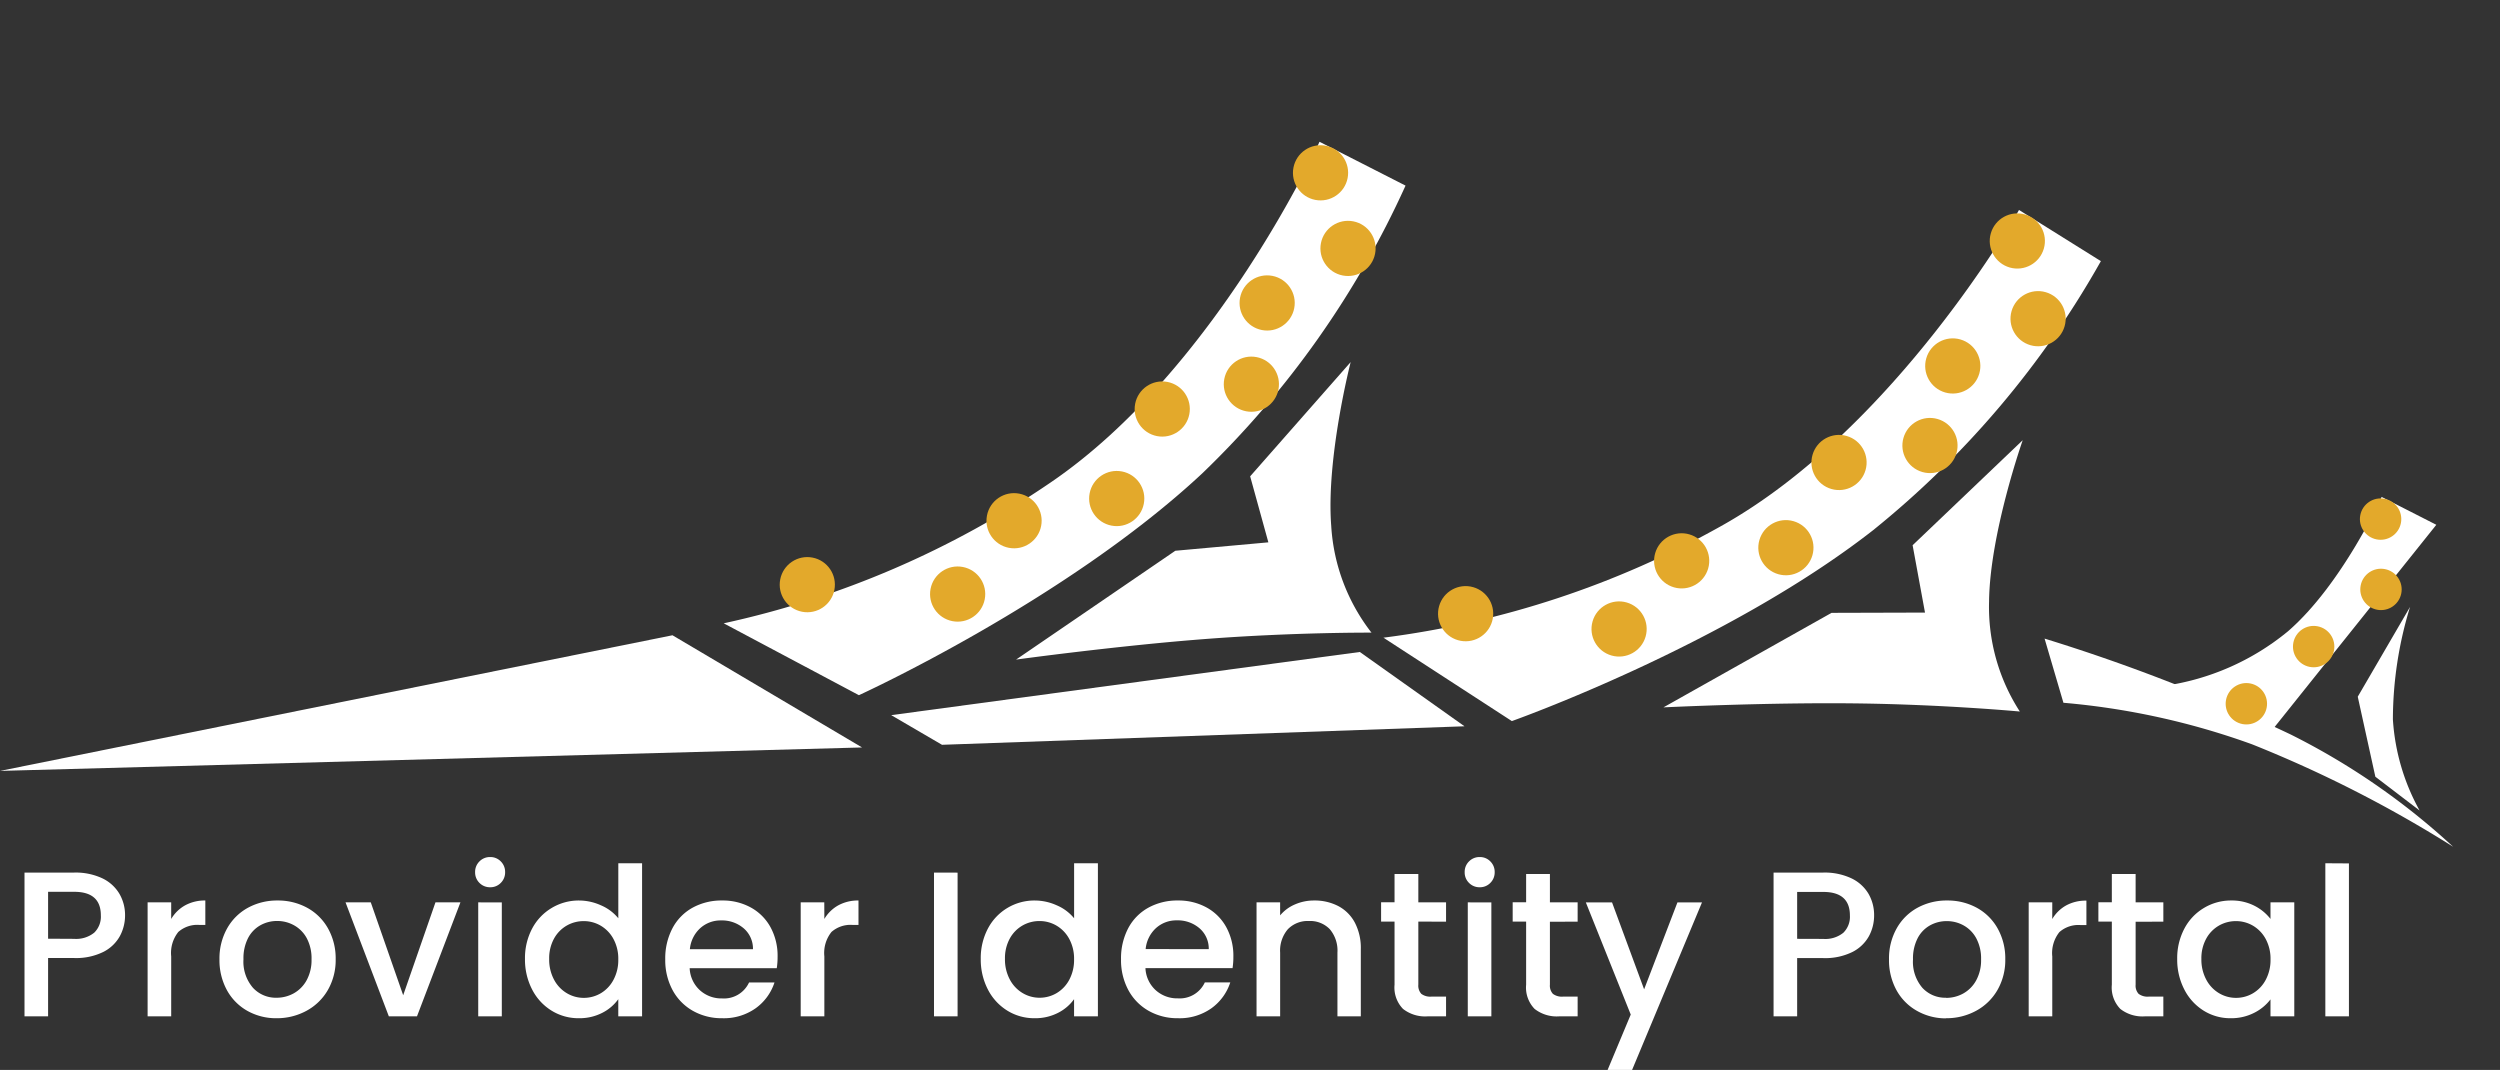 <svg xmlns="http://www.w3.org/2000/svg" width="181.255" height="77.573" viewBox="0 0 181.255 77.573">
  <rect x="0" y="0" width="181.255" height="77.573" fill="#333333" stroke="none"/>
  <g id="Group_86" data-name="Group 86" transform="translate(-52.744 -126.781)">
    <path id="Path_2396" data-name="Path 2396" d="M8.415-7.32a3.148,3.148,0,0,1-.375,1.5,2.81,2.81,0,0,1-1.2,1.148,4.454,4.454,0,0,1-2.115.443H2.835V0H1.125V-10.425h3.6a4.545,4.545,0,0,1,2.033.412A2.868,2.868,0,0,1,8-8.895,3.061,3.061,0,0,1,8.415-7.32Zm-3.69,1.7A2.085,2.085,0,0,0,6.18-6.068,1.618,1.618,0,0,0,6.66-7.32q0-1.71-1.935-1.71H2.835v3.4Zm7.035-1.44a2.686,2.686,0,0,1,1-.983A2.95,2.95,0,0,1,14.235-8.4v1.77H13.8a2.083,2.083,0,0,0-1.523.51,2.439,2.439,0,0,0-.517,1.77V0H10.05V-8.265h1.71ZM19.4.135A4.233,4.233,0,0,1,17.28-.4,3.825,3.825,0,0,1,15.8-1.9a4.525,4.525,0,0,1-.54-2.242,4.438,4.438,0,0,1,.555-2.235,3.833,3.833,0,0,1,1.515-1.5A4.4,4.4,0,0,1,19.47-8.4a4.4,4.4,0,0,1,2.145.525,3.834,3.834,0,0,1,1.515,1.5,4.438,4.438,0,0,1,.555,2.235,4.346,4.346,0,0,1-.57,2.235A3.947,3.947,0,0,1,21.563-.4,4.475,4.475,0,0,1,19.4.135Zm0-1.485a2.545,2.545,0,0,0,1.237-.315,2.4,2.4,0,0,0,.938-.945,3.038,3.038,0,0,0,.36-1.53,3.1,3.1,0,0,0-.345-1.523A2.329,2.329,0,0,0,20.67-6.6a2.5,2.5,0,0,0-1.23-.315,2.46,2.46,0,0,0-1.222.315,2.248,2.248,0,0,0-.892.938A3.217,3.217,0,0,0,17-4.14a2.9,2.9,0,0,0,.682,2.062A2.255,2.255,0,0,0,19.4-1.35Zm9.18-.18,2.34-6.735H32.73L29.58,0H27.54L24.4-8.265h1.83ZM34.89-9.36a1.059,1.059,0,0,1-.78-.315,1.059,1.059,0,0,1-.315-.78,1.059,1.059,0,0,1,.315-.78,1.059,1.059,0,0,1,.78-.315,1.042,1.042,0,0,1,.765.315,1.059,1.059,0,0,1,.315.78,1.059,1.059,0,0,1-.315.78A1.042,1.042,0,0,1,34.89-9.36Zm.84,1.1V0H34.02V-8.265Zm1.68,4.1a4.574,4.574,0,0,1,.517-2.2,3.793,3.793,0,0,1,1.41-1.493A3.805,3.805,0,0,1,41.325-8.4a3.876,3.876,0,0,1,1.6.352,3.269,3.269,0,0,1,1.252.937V-11.1H45.9V0H44.175V-1.245a3.2,3.2,0,0,1-1.162.99,3.607,3.607,0,0,1-1.7.39,3.7,3.7,0,0,1-1.972-.547,3.864,3.864,0,0,1-1.41-1.53A4.707,4.707,0,0,1,37.41-4.17Zm6.765.03a2.993,2.993,0,0,0-.353-1.485,2.474,2.474,0,0,0-.922-.96,2.413,2.413,0,0,0-1.23-.33,2.457,2.457,0,0,0-1.23.322,2.432,2.432,0,0,0-.923.945,2.95,2.95,0,0,0-.352,1.477,3.079,3.079,0,0,0,.352,1.5,2.487,2.487,0,0,0,.93.983,2.385,2.385,0,0,0,1.222.337,2.413,2.413,0,0,0,1.23-.33,2.462,2.462,0,0,0,.922-.967A3.036,3.036,0,0,0,44.175-4.14Zm11.55-.2a5.346,5.346,0,0,1-.06.84H49.35a2.293,2.293,0,0,0,.735,1.59,2.32,2.32,0,0,0,1.62.6,2,2,0,0,0,1.95-1.155H55.5A3.723,3.723,0,0,1,54.143-.593a3.983,3.983,0,0,1-2.437.728A4.221,4.221,0,0,1,49.583-.4a3.789,3.789,0,0,1-1.47-1.5A4.576,4.576,0,0,1,47.58-4.14,4.683,4.683,0,0,1,48.1-6.383a3.639,3.639,0,0,1,1.455-1.492A4.33,4.33,0,0,1,51.705-8.4a4.209,4.209,0,0,1,2.085.51,3.6,3.6,0,0,1,1.425,1.433A4.314,4.314,0,0,1,55.725-4.335Zm-1.785-.54a1.946,1.946,0,0,0-.675-1.515,2.413,2.413,0,0,0-1.635-.57,2.2,2.2,0,0,0-1.515.563,2.351,2.351,0,0,0-.75,1.523Zm5.175-2.19a2.686,2.686,0,0,1,1-.983A2.95,2.95,0,0,1,61.59-8.4v1.77h-.435a2.083,2.083,0,0,0-1.522.51,2.439,2.439,0,0,0-.518,1.77V0H57.4V-8.265h1.71Zm9.66-3.36V0h-1.71V-10.425Zm1.68,6.255a4.574,4.574,0,0,1,.518-2.2,3.793,3.793,0,0,1,1.41-1.493A3.805,3.805,0,0,1,74.37-8.4a3.876,3.876,0,0,1,1.6.352,3.269,3.269,0,0,1,1.253.937V-11.1h1.725V0H77.22V-1.245a3.2,3.2,0,0,1-1.162.99,3.607,3.607,0,0,1-1.7.39,3.7,3.7,0,0,1-1.973-.547,3.864,3.864,0,0,1-1.41-1.53A4.707,4.707,0,0,1,70.455-4.17Zm6.765.03a2.993,2.993,0,0,0-.353-1.485,2.474,2.474,0,0,0-.923-.96,2.413,2.413,0,0,0-1.23-.33,2.457,2.457,0,0,0-1.23.322,2.432,2.432,0,0,0-.923.945A2.95,2.95,0,0,0,72.21-4.17a3.079,3.079,0,0,0,.353,1.5,2.487,2.487,0,0,0,.93.983,2.385,2.385,0,0,0,1.223.337,2.413,2.413,0,0,0,1.23-.33,2.462,2.462,0,0,0,.923-.967A3.036,3.036,0,0,0,77.22-4.14Zm11.55-.2a5.346,5.346,0,0,1-.06.84H82.395a2.293,2.293,0,0,0,.735,1.59,2.32,2.32,0,0,0,1.62.6A2,2,0,0,0,86.7-2.46h1.845A3.723,3.723,0,0,1,87.188-.593,3.983,3.983,0,0,1,84.75.135,4.221,4.221,0,0,1,82.628-.4a3.789,3.789,0,0,1-1.47-1.5,4.576,4.576,0,0,1-.533-2.242,4.683,4.683,0,0,1,.518-2.243A3.639,3.639,0,0,1,82.6-7.875,4.33,4.33,0,0,1,84.75-8.4a4.209,4.209,0,0,1,2.085.51A3.6,3.6,0,0,1,88.26-6.457,4.314,4.314,0,0,1,88.77-4.335Zm-1.785-.54A1.946,1.946,0,0,0,86.31-6.39a2.413,2.413,0,0,0-1.635-.57A2.2,2.2,0,0,0,83.16-6.4a2.351,2.351,0,0,0-.75,1.523ZM94.62-8.4a3.706,3.706,0,0,1,1.748.4,2.88,2.88,0,0,1,1.207,1.2,3.947,3.947,0,0,1,.435,1.92V0H96.315V-4.62a2.4,2.4,0,0,0-.555-1.7,1.975,1.975,0,0,0-1.515-.593,2,2,0,0,0-1.522.593,2.379,2.379,0,0,0-.562,1.7V0H90.45V-8.265h1.71v.945a2.831,2.831,0,0,1,1.073-.795A3.429,3.429,0,0,1,94.62-8.4Zm7.56,1.53V-2.3a.878.878,0,0,0,.217.668,1.081,1.081,0,0,0,.743.2h1.05V0h-1.35a2.6,2.6,0,0,1-1.77-.54,2.225,2.225,0,0,1-.615-1.755V-6.87H99.48v-1.4h.975V-10.32h1.725v2.055h2.01v1.4Zm4.455-2.49a1.059,1.059,0,0,1-.78-.315,1.059,1.059,0,0,1-.315-.78,1.059,1.059,0,0,1,.315-.78,1.059,1.059,0,0,1,.78-.315,1.042,1.042,0,0,1,.765.315,1.059,1.059,0,0,1,.315.78,1.059,1.059,0,0,1-.315.78A1.042,1.042,0,0,1,106.635-9.36Zm.84,1.1V0h-1.71V-8.265Zm4.245,1.4V-2.3a.878.878,0,0,0,.217.668,1.081,1.081,0,0,0,.743.2h1.05V0h-1.35a2.6,2.6,0,0,1-1.77-.54,2.225,2.225,0,0,1-.615-1.755V-6.87h-.975v-1.4h.975V-10.32h1.725v2.055h2.01v1.4Zm11.025-1.4-5.07,12.15H115.9l1.68-4.02-3.255-8.13h1.9l2.325,6.3,2.415-6.3Zm12.48.945a3.148,3.148,0,0,1-.375,1.5,2.81,2.81,0,0,1-1.2,1.148,4.454,4.454,0,0,1-2.115.443h-1.89V0h-1.71V-10.425h3.6a4.545,4.545,0,0,1,2.033.412,2.868,2.868,0,0,1,1.245,1.118A3.061,3.061,0,0,1,135.225-7.32Zm-3.69,1.7a2.085,2.085,0,0,0,1.455-.443,1.618,1.618,0,0,0,.48-1.253q0-1.71-1.935-1.71h-1.89v3.4Zm8.91,5.76A4.233,4.233,0,0,1,138.33-.4a3.825,3.825,0,0,1-1.485-1.5,4.525,4.525,0,0,1-.54-2.242,4.438,4.438,0,0,1,.555-2.235,3.833,3.833,0,0,1,1.515-1.5A4.4,4.4,0,0,1,140.52-8.4a4.4,4.4,0,0,1,2.145.525,3.834,3.834,0,0,1,1.515,1.5,4.438,4.438,0,0,1,.555,2.235,4.346,4.346,0,0,1-.57,2.235A3.947,3.947,0,0,1,142.613-.4,4.475,4.475,0,0,1,140.445.135Zm0-1.485a2.545,2.545,0,0,0,1.237-.315,2.4,2.4,0,0,0,.938-.945,3.038,3.038,0,0,0,.36-1.53,3.1,3.1,0,0,0-.345-1.523,2.329,2.329,0,0,0-.915-.937,2.5,2.5,0,0,0-1.23-.315,2.46,2.46,0,0,0-1.223.315,2.248,2.248,0,0,0-.893.938,3.217,3.217,0,0,0-.33,1.523,2.9,2.9,0,0,0,.682,2.062A2.255,2.255,0,0,0,140.445-1.35Zm7.695-5.715a2.686,2.686,0,0,1,1-.983,2.95,2.95,0,0,1,1.477-.352v1.77h-.435a2.083,2.083,0,0,0-1.523.51,2.439,2.439,0,0,0-.517,1.77V0h-1.71V-8.265h1.71Zm6.045.195V-2.3a.878.878,0,0,0,.217.668,1.081,1.081,0,0,0,.743.2h1.05V0h-1.35a2.6,2.6,0,0,1-1.77-.54A2.226,2.226,0,0,1,152.46-2.3V-6.87h-.975v-1.4h.975V-10.32h1.725v2.055h2.01v1.4Zm3.015,2.7a4.574,4.574,0,0,1,.518-2.2,3.793,3.793,0,0,1,1.41-1.493A3.777,3.777,0,0,1,161.1-8.4a3.608,3.608,0,0,1,1.7.382,3.455,3.455,0,0,1,1.163.953v-1.2h1.725V0h-1.725V-1.23a3.4,3.4,0,0,1-1.185.975,3.652,3.652,0,0,1-1.71.39,3.634,3.634,0,0,1-1.95-.547,3.883,3.883,0,0,1-1.4-1.53A4.707,4.707,0,0,1,157.2-4.17Zm6.765.03a2.993,2.993,0,0,0-.353-1.485,2.474,2.474,0,0,0-.923-.96,2.413,2.413,0,0,0-1.23-.33,2.457,2.457,0,0,0-1.23.322,2.432,2.432,0,0,0-.923.945,2.95,2.95,0,0,0-.353,1.477,3.079,3.079,0,0,0,.353,1.5,2.487,2.487,0,0,0,.93.983,2.385,2.385,0,0,0,1.223.337,2.413,2.413,0,0,0,1.23-.33,2.462,2.462,0,0,0,.923-.967A3.036,3.036,0,0,0,163.965-4.14Zm5.685-6.96V0h-1.71V-11.1Z" transform="translate(53.396 200.469)" fill="#fff"/>
    <path id="Path_2323" data-name="Path 2323" d="M0,0H7A67.637,67.637,0,0,1,3.333,25.3C-1.3,38.025-11.54,50.912-11.54,50.912l-11.1-.193A67.474,67.474,0,0,0-6.162,30.87C.827,18.142,0,0,0,0Z" transform="translate(148.412 137.06) rotate(27)" fill="#fff"/>
    <path id="Path_2324" data-name="Path 2324" d="M8532.264,2205.207s1.568,7.015,4.131,11.213a13.946,13.946,0,0,0,6.118,5.579s-4.939,2.479-10.457,5.84-11.615,7.6-11.615,7.6l6.705-12.272,5.734-3.607-3.349-3.665Z" transform="translate(-6450.49 -5685.387) rotate(27)" fill="#fff"/>
    <path id="Path_2325" data-name="Path 2325" d="M8542.513,2217.456l3.33,3.525a53.6,53.6,0,0,1,13.552-3.525,89.612,89.612,0,0,1,16.366,0,50.712,50.712,0,0,0-14.2-1.906A132.178,132.178,0,0,0,8542.513,2217.456Z" transform="translate(-6403.751 -5680.907) rotate(27)" fill="#fff"/>
    <path id="Path_2326" data-name="Path 2326" d="M8565.08,2203.377a27.93,27.93,0,0,0,2.591,7.829,15.6,15.6,0,0,0,4.728,5.012l-3.971-.726-3.771-4.59Z" transform="translate(-6403.751 -5680.907) rotate(27)" fill="#fff"/>
    <path id="Path_2327" data-name="Path 2327" d="M8559.624,2197.21h4.45l-3.952,19.162-5.225,1.5-3.125.591.024-1.89a18.12,18.12,0,0,0,6.2-7.6C8559.958,2204.133,8559.624,2197.21,8559.624,2197.21Z" transform="translate(-6403.751 -5680.907) rotate(27)" fill="#fff"/>
    <circle id="Ellipse_66" data-name="Ellipse 66" cx="2" cy="2" r="2" transform="translate(109.693 166.826) rotate(11)" fill="#e3a92b"/>
    <circle id="Ellipse_67" data-name="Ellipse 67" cx="2" cy="2" r="2" transform="translate(120.594 167.507) rotate(11)" fill="#e3a92b"/>
    <circle id="Ellipse_68" data-name="Ellipse 68" cx="2" cy="2" r="2" transform="translate(124.684 162.19) rotate(11)" fill="#e3a92b"/>
    <circle id="Ellipse_69" data-name="Ellipse 69" cx="2" cy="2" r="2" transform="translate(132.127 160.581) rotate(11)" fill="#e3a92b"/>
    <circle id="Ellipse_70" data-name="Ellipse 70" cx="2" cy="2" r="2" transform="translate(135.427 154.091) rotate(11)" fill="#e3a92b"/>
    <circle id="Ellipse_71" data-name="Ellipse 71" cx="2" cy="2" r="2" transform="translate(143.033 146.401) rotate(11)" fill="#e3a92b"/>
    <circle id="Ellipse_72" data-name="Ellipse 72" cx="2" cy="2" r="2" transform="translate(141.889 152.291) rotate(11)" fill="#e3a92b"/>
    <circle id="Ellipse_73" data-name="Ellipse 73" cx="2" cy="2" r="2" transform="translate(148.896 142.447) rotate(11)" fill="#e3a92b"/>
    <circle id="Ellipse_74" data-name="Ellipse 74" cx="2" cy="2" r="2" transform="translate(146.904 136.966) rotate(11)" fill="#e3a92b"/>
    <circle id="Ellipse_75" data-name="Ellipse 75" cx="1.5" cy="1.5" r="1.5" transform="translate(214.423 176.046) rotate(11)" fill="#e3a92b"/>
    <circle id="Ellipse_76" data-name="Ellipse 76" cx="1.5" cy="1.5" r="1.5" transform="translate(219.303 171.902) rotate(11)" fill="#e3a92b"/>
    <circle id="Ellipse_77" data-name="Ellipse 77" cx="1.5" cy="1.5" r="1.5" transform="translate(224.184 167.756) rotate(11)" fill="#e3a92b"/>
    <circle id="Ellipse_78" data-name="Ellipse 78" cx="1.5" cy="1.5" r="1.5" transform="translate(224.156 162.658) rotate(11)" fill="#e3a92b"/>
    <path id="Path_2392" data-name="Path 2392" d="M0,0H7A67.637,67.637,0,0,1,3.333,25.3C-1.3,38.025-11.54,50.912-11.54,50.912l-11.1-.193A67.474,67.474,0,0,0-6.162,30.87C.827,18.142,0,0,0,0Z" transform="matrix(0.848, 0.53, -0.53, 0.848, 199.126, 142.004)" fill="#fff"/>
    <path id="Path_2393" data-name="Path 2393" d="M8532.264,2205.207s1.568,7.015,4.131,11.213a13.946,13.946,0,0,0,6.118,5.579s-4.939,2.479-10.457,5.84-11.615,7.6-11.615,7.6l6.705-12.272,5.734-3.607-3.349-3.665Z" transform="matrix(0.848, 0.53, -0.53, 0.848, -5867.205, -6233.419)" fill="#fff"/>
    <circle id="Ellipse_94" data-name="Ellipse 94" cx="2" cy="2" r="2" transform="translate(157.634 168.801) rotate(16)" fill="#e3a92b"/>
    <circle id="Ellipse_95" data-name="Ellipse 95" cx="2" cy="2" r="2" transform="translate(168.76 169.91) rotate(16)" fill="#e3a92b"/>
    <circle id="Ellipse_96" data-name="Ellipse 96" cx="2" cy="2" r="2" transform="translate(173.297 164.97) rotate(16)" fill="#e3a92b"/>
    <circle id="Ellipse_97" data-name="Ellipse 97" cx="2" cy="2" r="2" transform="translate(180.854 164.016) rotate(16)" fill="#e3a92b"/>
    <circle id="Ellipse_98" data-name="Ellipse 98" cx="2" cy="2" r="2" transform="translate(184.706 157.838) rotate(16)" fill="#e3a92b"/>
    <circle id="Ellipse_99" data-name="Ellipse 99" cx="2" cy="2" r="2" transform="translate(192.953 150.84) rotate(16)" fill="#e3a92b"/>
    <circle id="Ellipse_100" data-name="Ellipse 100" cx="2" cy="2" r="2" transform="translate(191.3 156.608) rotate(16)" fill="#e3a92b"/>
    <circle id="Ellipse_101" data-name="Ellipse 101" cx="2" cy="2" r="2" transform="translate(199.138 147.413) rotate(16)" fill="#e3a92b"/>
    <circle id="Ellipse_102" data-name="Ellipse 102" cx="2" cy="2" r="2" transform="translate(197.633 141.779) rotate(16)" fill="#e3a92b"/>
    <path id="Path_2394" data-name="Path 2394" d="M8281.913,2517.051l-34.885,14.829-4.209-.687,30.076-16.452Z" transform="translate(-6670.878 -5138.404) rotate(21)" fill="#fff"/>
    <path id="Path_2395" data-name="Path 2395" d="M8477.363,2439.438l-48.756,9.834,62.5-1.7Z" transform="translate(-8375.863 -2266.599)" fill="#fff"/>
  </g>
</svg>
